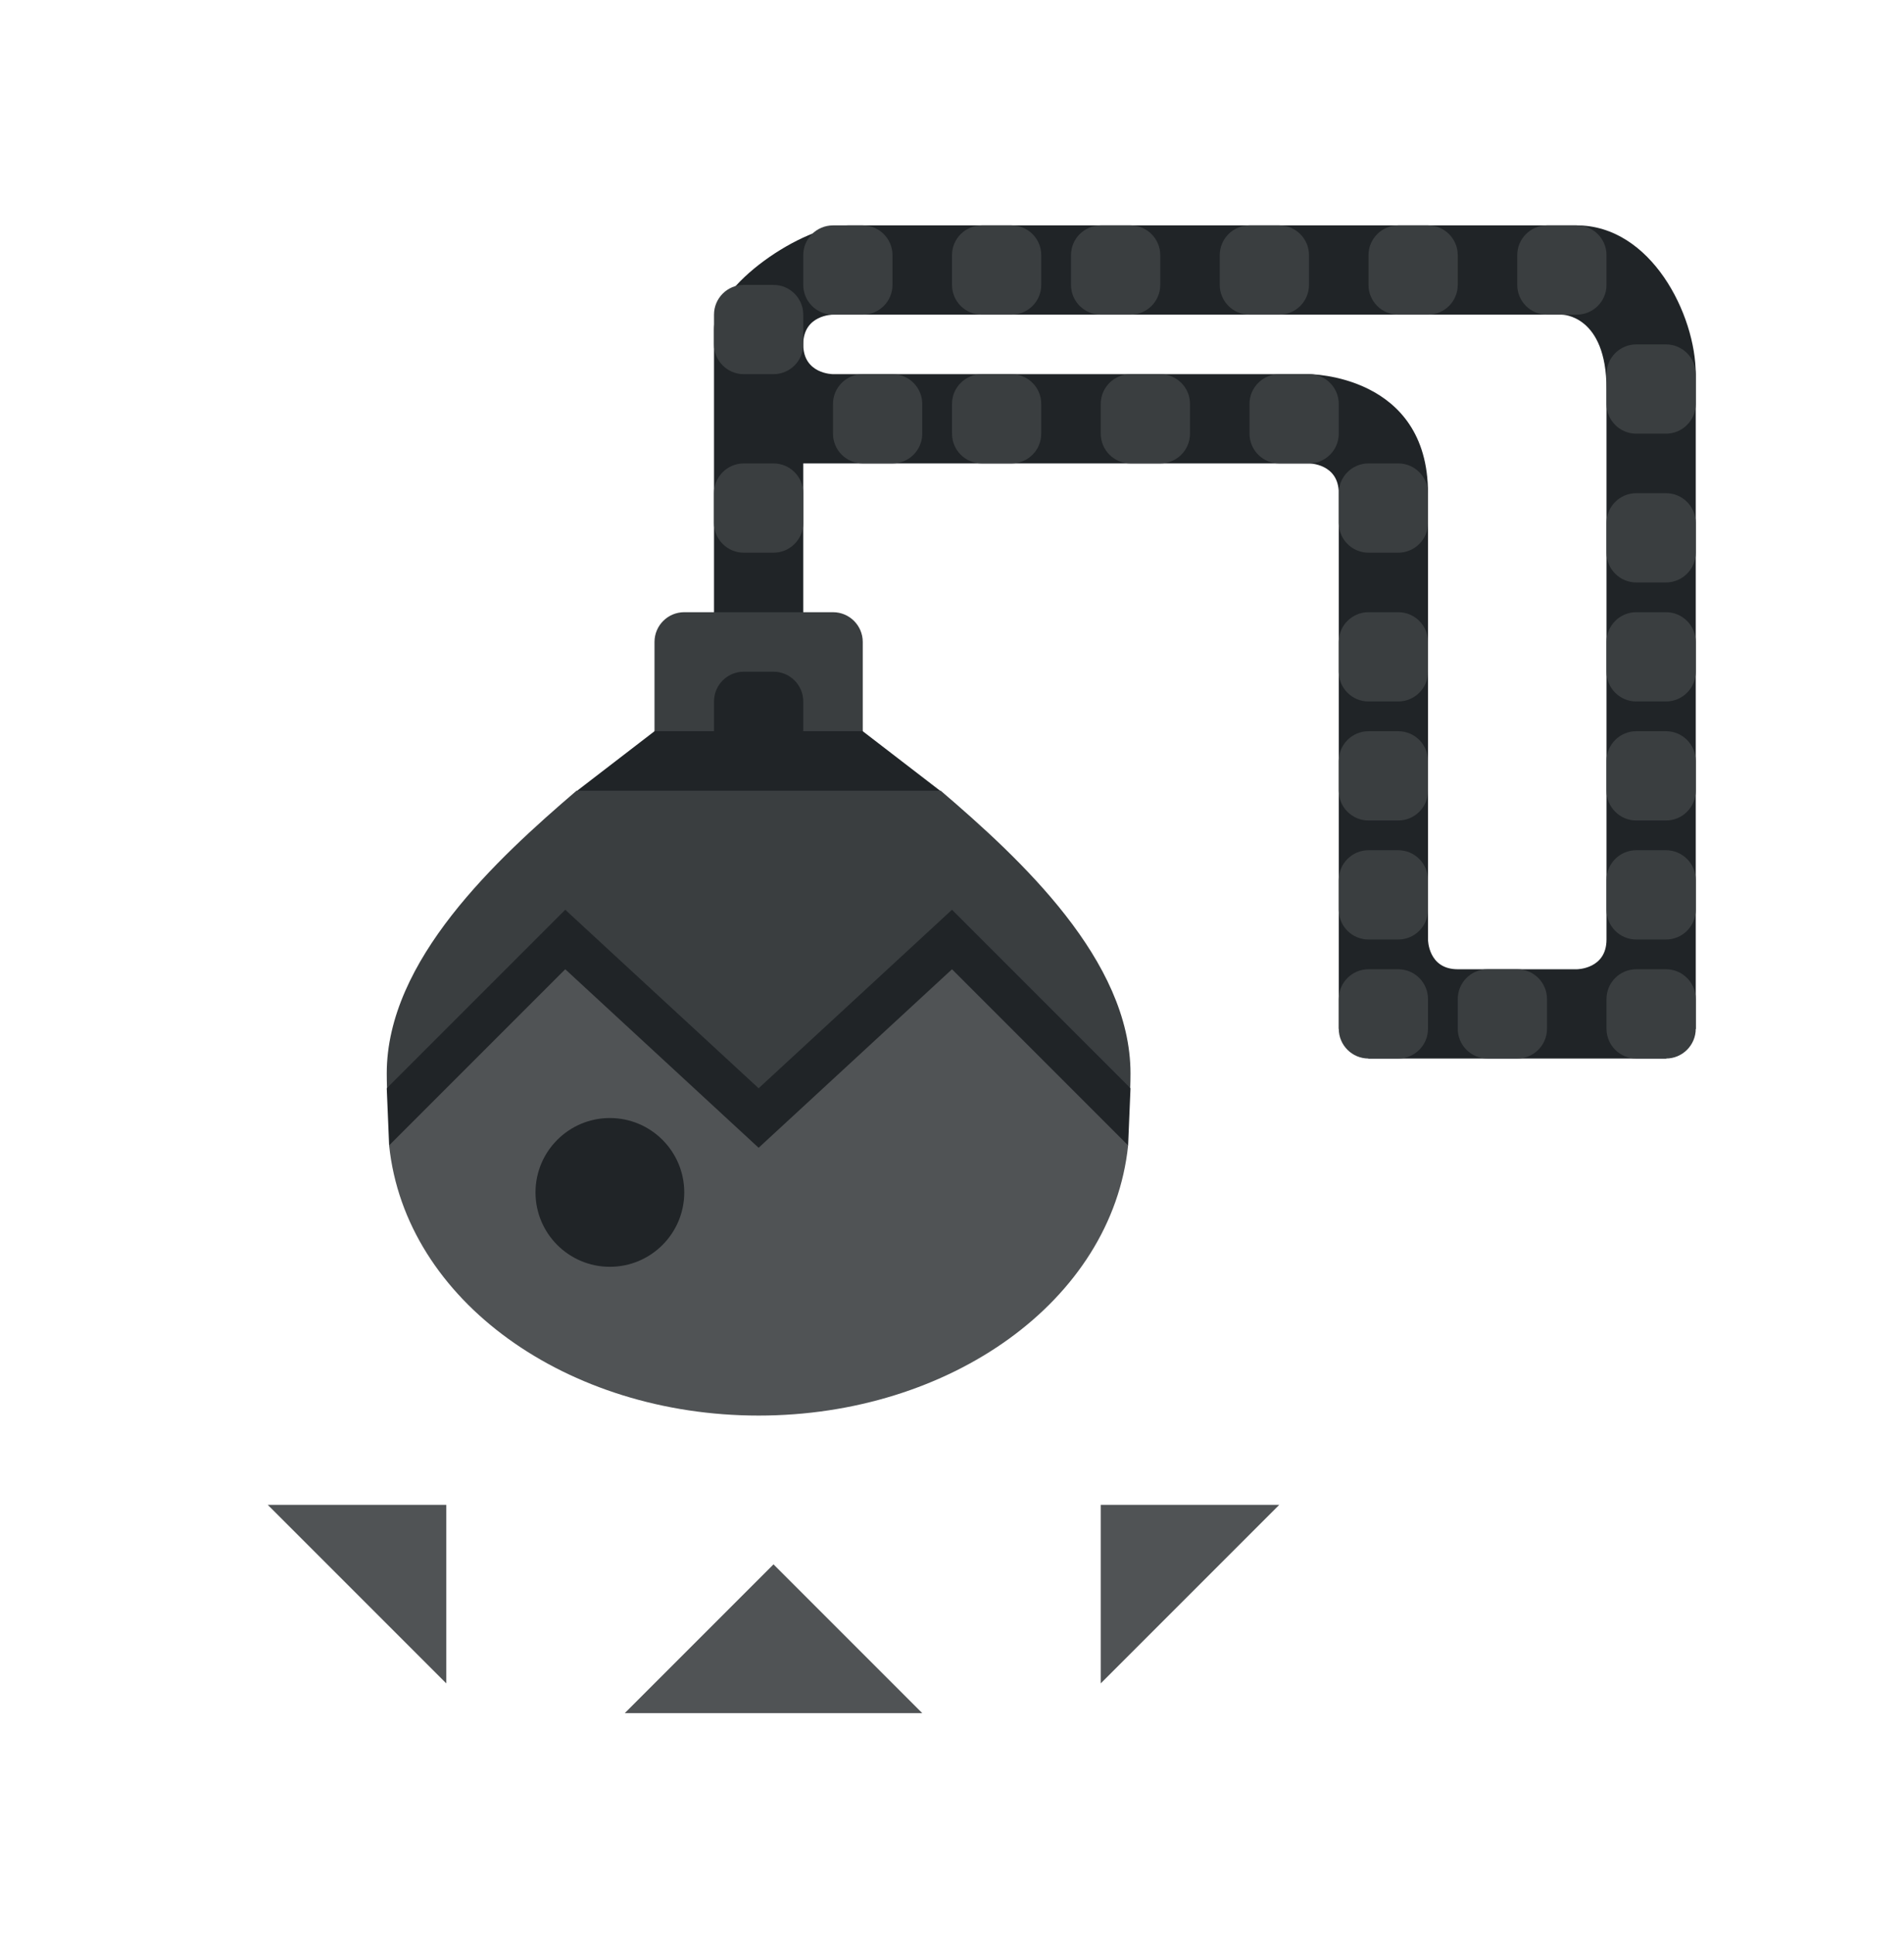 <svg width="64" height="65" viewBox="0 0 64 65" fill="none" xmlns="http://www.w3.org/2000/svg">
<path fill-rule="evenodd" clip-rule="evenodd" d="M24 11.075C24 9.575 27 7.575 28.5 7.575H53C55.5 7.575 57 10.575 57 12.575V34.575L56 35.575H46L45 34.575V16.575C45 15.575 44 15.575 44 15.575H27V20.575L29 24.575L31.6 26.575L38 36.575L37.92 38.495L25.5 47.495L13.08 38.495L13 36.575L19.4 26.575L22 24.575L24 20.575V11.075ZM27 11.575C27 10.575 28 10.575 28 10.575H52.5C52.5 10.575 54 10.575 54 13.075V31.575C54 32.575 53 32.575 53 32.575H49C48 32.575 48 31.575 48 31.575V16.575C48 12.575 44 12.575 44 12.575H28C28 12.575 27 12.575 27 11.575Z" fill="#202427"/>
<path fill-rule="evenodd" clip-rule="evenodd" d="M31 57.575L26 52.575L21 57.575H31ZM43 50.575H37V56.575L43 50.575ZM15 50.575H9L15 56.575V50.575Z" fill="#505355"/>
<path fill-rule="evenodd" clip-rule="evenodd" d="M31.621 26.575C34.301 28.869 38 32.275 38 36.075C38 36.239 37.997 36.403 37.991 36.566L32 30.575L25.5 36.575L19 30.575L13.009 36.566C13.003 36.403 13 36.239 13 36.075C13 32.275 16.699 28.869 19.379 26.575H31.621ZM57 33.575C57 33.023 56.552 32.575 56 32.575H55C54.448 32.575 54 33.023 54 33.575V34.575C54 35.127 54.448 35.575 55 35.575H56C56.552 35.575 57 35.127 57 34.575V33.575ZM52 33.575C52 33.023 51.552 32.575 51 32.575H50C49.448 32.575 49 33.023 49 33.575V34.575C49 35.127 49.448 35.575 50 35.575H51C51.552 35.575 52 35.127 52 34.575V33.575ZM48 33.575C48 33.023 47.552 32.575 47 32.575H46C45.448 32.575 45 33.023 45 33.575V34.575C45 35.127 45.448 35.575 46 35.575H47C47.552 35.575 48 35.127 48 34.575V33.575ZM57 29.575C57 29.023 56.552 28.575 56 28.575H55C54.448 28.575 54 29.023 54 29.575V30.575C54 31.127 54.448 31.575 55 31.575H56C56.552 31.575 57 31.127 57 30.575V29.575ZM48 29.575C48 29.023 47.552 28.575 47 28.575H46C45.448 28.575 45 29.023 45 29.575V30.575C45 31.127 45.448 31.575 46 31.575H47C47.552 31.575 48 31.127 48 30.575V29.575ZM57 25.575C57 25.023 56.552 24.575 56 24.575H55C54.448 24.575 54 25.023 54 25.575V26.575C54 27.127 54.448 27.575 55 27.575H56C56.552 27.575 57 27.127 57 26.575V25.575ZM48 25.575C48 25.023 47.552 24.575 47 24.575H46C45.448 24.575 45 25.023 45 25.575V26.575C45 27.127 45.448 27.575 46 27.575H47C47.552 27.575 48 27.127 48 26.575V25.575ZM24 24.575H22V21.575C22 21.023 22.448 20.575 23 20.575H28C28.552 20.575 29 21.023 29 21.575V24.575H27V23.575C27 23.023 26.552 22.575 26 22.575H25C24.448 22.575 24 23.023 24 23.575V24.575ZM57 21.575C57 21.023 56.552 20.575 56 20.575H55C54.448 20.575 54 21.023 54 21.575V22.575C54 23.127 54.448 23.575 55 23.575H56C56.552 23.575 57 23.127 57 22.575V21.575ZM48 21.575C48 21.023 47.552 20.575 47 20.575H46C45.448 20.575 45 21.023 45 21.575V22.575C45 23.127 45.448 23.575 46 23.575H47C47.552 23.575 48 23.127 48 22.575V21.575ZM57 17.575C57 17.023 56.552 16.575 56 16.575H55C54.448 16.575 54 17.023 54 17.575V18.575C54 19.127 54.448 19.575 55 19.575H56C56.552 19.575 57 19.127 57 18.575V17.575ZM27 16.575C27 16.023 26.552 15.575 26 15.575H25C24.448 15.575 24 16.023 24 16.575V17.575C24 18.127 24.448 18.575 25 18.575H26C26.552 18.575 27 18.127 27 17.575V16.575ZM48 16.575C48 16.023 47.552 15.575 47 15.575H46C45.448 15.575 45 16.023 45 16.575V17.575C45 18.127 45.448 18.575 46 18.575H47C47.552 18.575 48 18.127 48 17.575V16.575ZM40 13.575C40 13.023 39.552 12.575 39 12.575H38C37.448 12.575 37 13.023 37 13.575V14.575C37 15.127 37.448 15.575 38 15.575H39C39.552 15.575 40 15.127 40 14.575V13.575ZM35 13.575C35 13.023 34.552 12.575 34 12.575H33C32.448 12.575 32 13.023 32 13.575V14.575C32 15.127 32.448 15.575 33 15.575H34C34.552 15.575 35 15.127 35 14.575V13.575ZM31 13.575C31 13.023 30.552 12.575 30 12.575H29C28.448 12.575 28 13.023 28 13.575V14.575C28 15.127 28.448 15.575 29 15.575H30C30.552 15.575 31 15.127 31 14.575V13.575ZM45 13.575C45 13.023 44.552 12.575 44 12.575H43C42.448 12.575 42 13.023 42 13.575V14.575C42 15.127 42.448 15.575 43 15.575H44C44.552 15.575 45 15.127 45 14.575V13.575ZM57 12.575C57 12.023 56.552 11.575 56 11.575H55C54.448 11.575 54 12.023 54 12.575V13.575C54 14.127 54.448 14.575 55 14.575H56C56.552 14.575 57 14.127 57 13.575V12.575ZM27 10.575C27 10.023 26.552 9.575 26 9.575H25C24.448 9.575 24 10.023 24 10.575V11.575C24 12.127 24.448 12.575 25 12.575H26C26.552 12.575 27 12.127 27 11.575V10.575ZM35 8.575C35 8.023 34.552 7.575 34 7.575H33C32.448 7.575 32 8.023 32 8.575V9.575C32 10.127 32.448 10.575 33 10.575H34C34.552 10.575 35 10.127 35 9.575V8.575ZM39 8.575C39 8.023 38.552 7.575 38 7.575H37C36.448 7.575 36 8.023 36 8.575V9.575C36 10.127 36.448 10.575 37 10.575H38C38.552 10.575 39 10.127 39 9.575V8.575ZM44 8.575C44 8.023 43.552 7.575 43 7.575H42C41.448 7.575 41 8.023 41 8.575V9.575C41 10.127 41.448 10.575 42 10.575H43C43.552 10.575 44 10.127 44 9.575V8.575ZM49 8.575C49 8.023 48.552 7.575 48 7.575H47C46.448 7.575 46 8.023 46 8.575V9.575C46 10.127 46.448 10.575 47 10.575H48C48.552 10.575 49 10.127 49 9.575V8.575ZM54 8.575C54 8.023 53.552 7.575 53 7.575H52C51.448 7.575 51 8.023 51 8.575V9.575C51 10.127 51.448 10.575 52 10.575H53C53.552 10.575 54 10.127 54 9.575V8.575ZM30 8.575C30 8.023 29.552 7.575 29 7.575H28C27.448 7.575 27 8.023 27 8.575V9.575C27 10.127 27.448 10.575 28 10.575H29C29.552 10.575 30 10.127 30 9.575V8.575Z" fill="#3A3E40"/>
<path fill-rule="evenodd" clip-rule="evenodd" d="M37.92 38.495C37.376 43.726 31.919 47.575 25.5 47.575C19.081 47.575 13.624 43.726 13.08 38.495L19 32.575L25.5 38.575L32 32.575L37.92 38.495ZM20.5 37.575C21.88 37.575 23 38.695 23 40.075C23 41.455 21.88 42.575 20.5 42.575C19.12 42.575 18 41.455 18 40.075C18 38.695 19.12 37.575 20.5 37.575Z" fill="#505355"/>
</svg>
